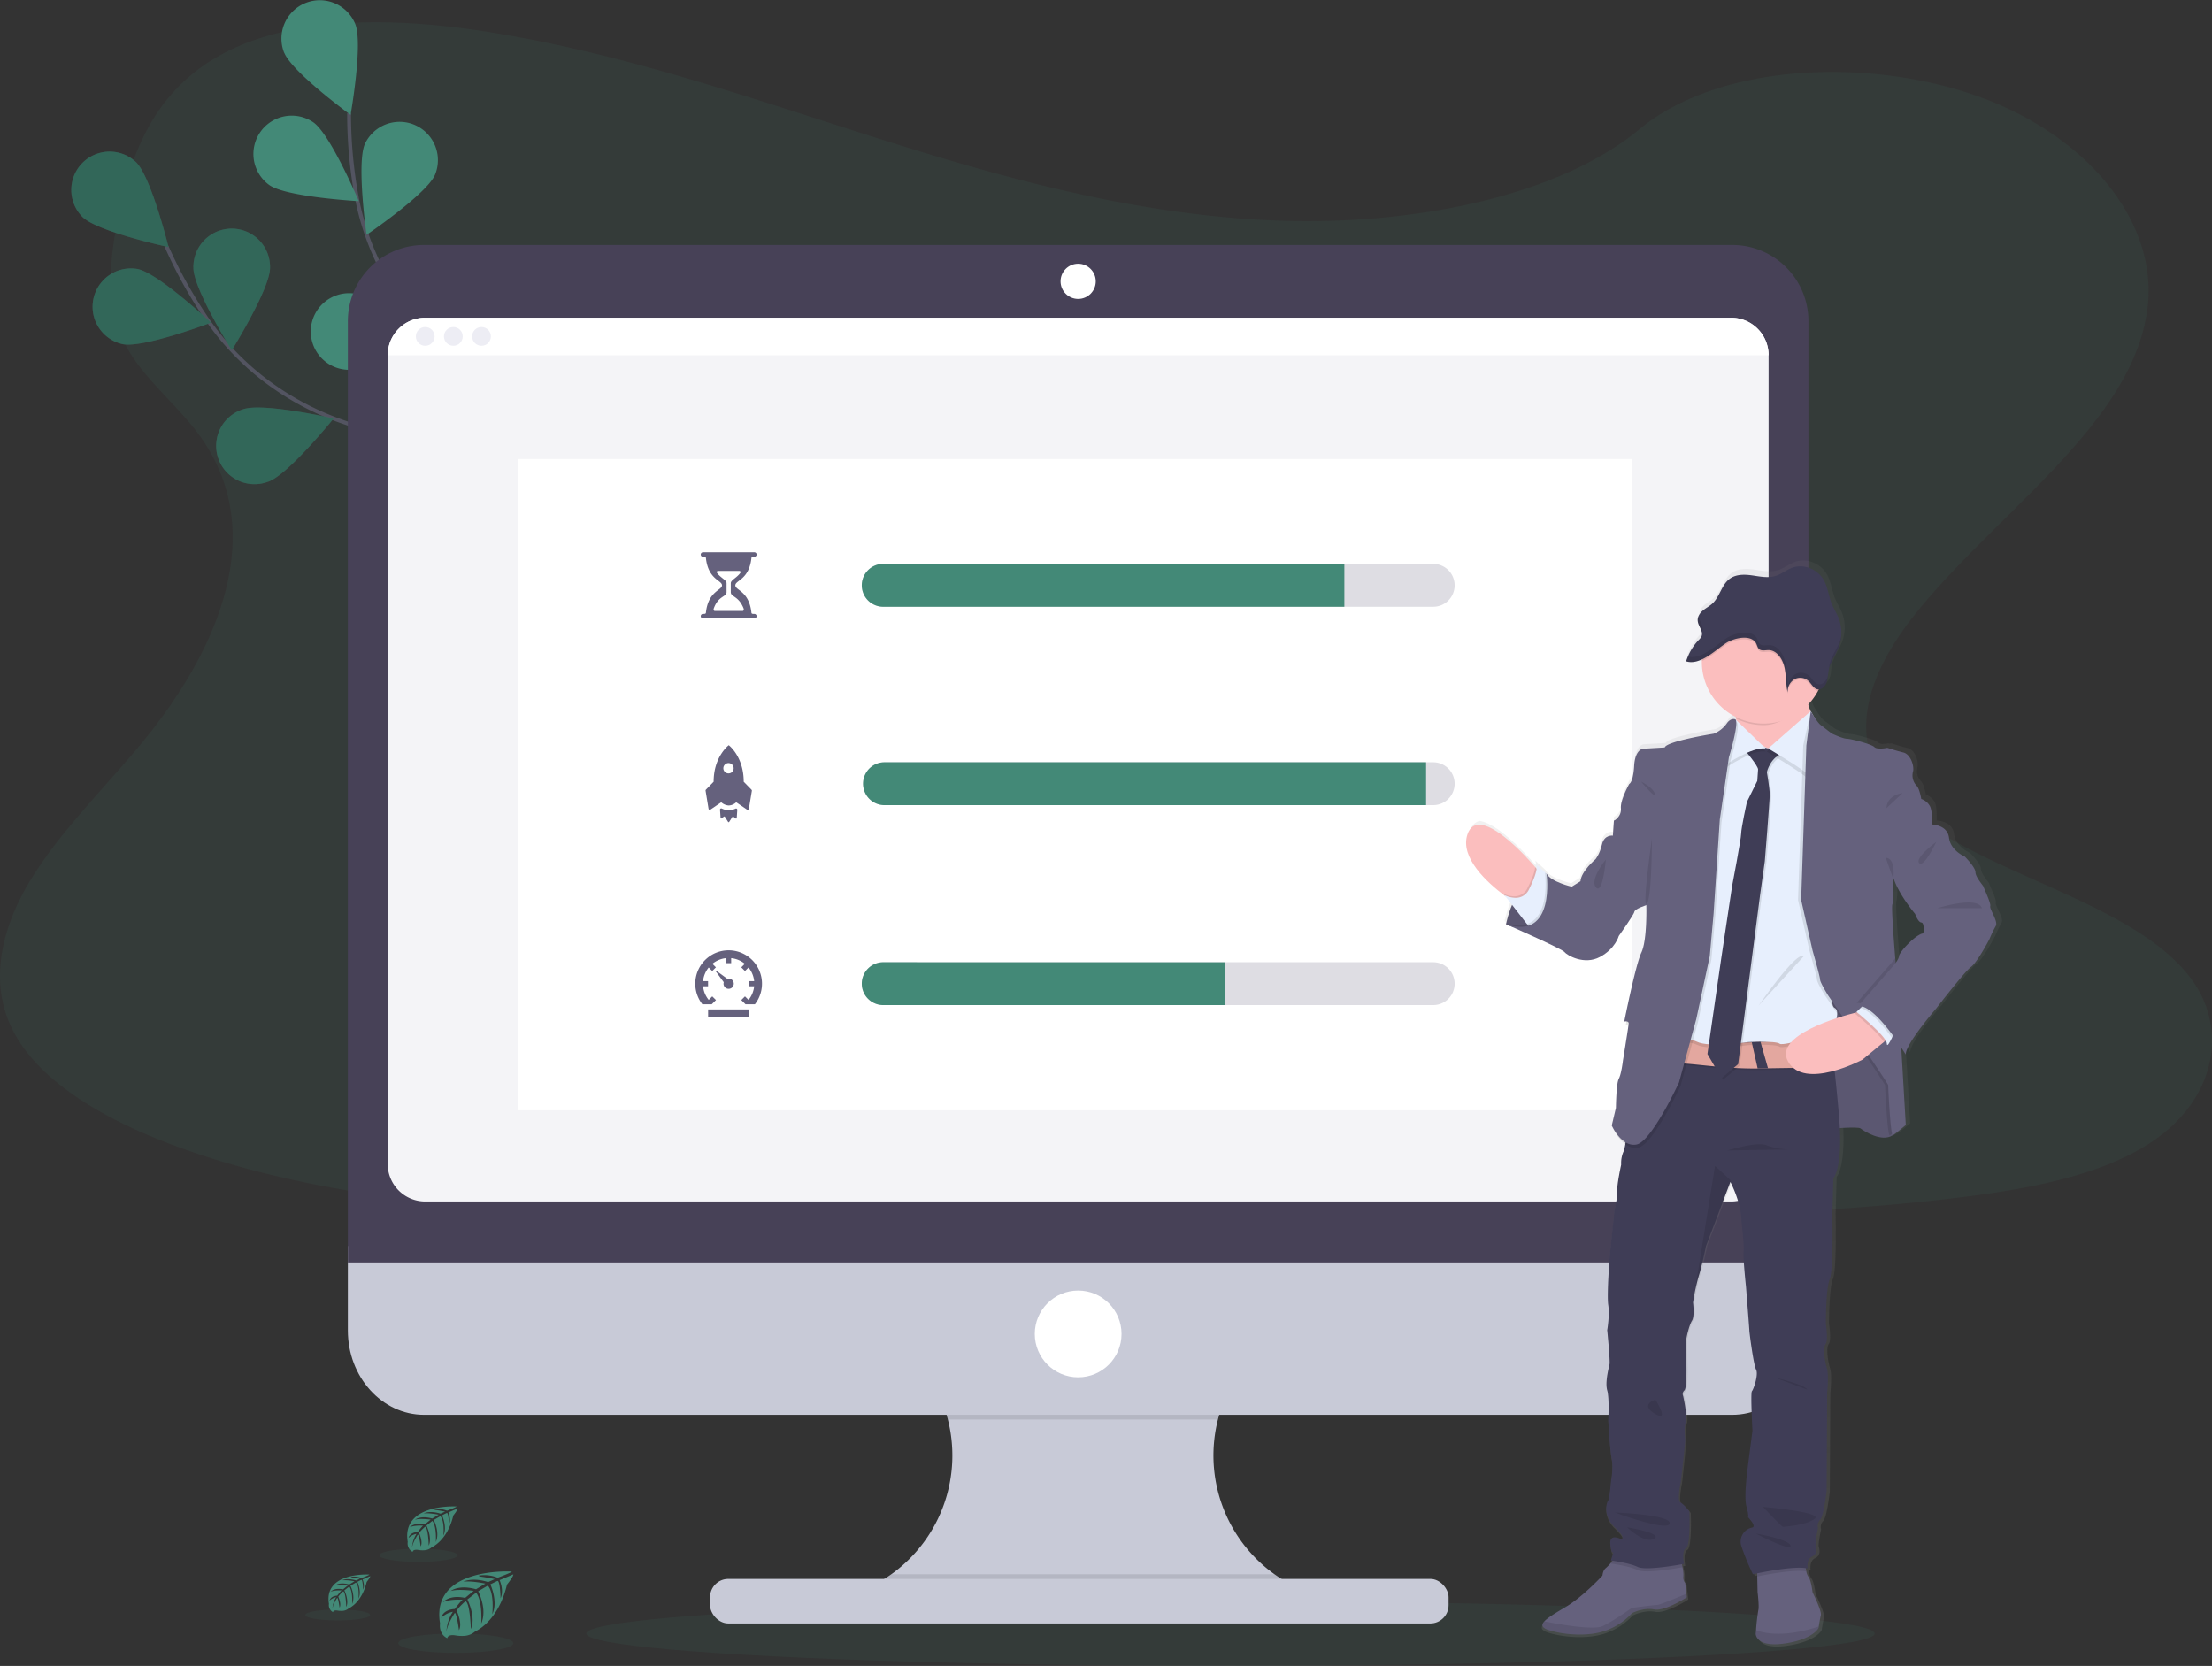 <svg data-name="Layer 1" viewBox="0 0 1150.44 866.47"><rect x="0" y="0" width="1150.44" height="866.47" fill="#333333" stroke="none"/><defs><linearGradient id="a" x1="296.46" x2="296.46" y1="871.67" y2="306.73" gradientTransform="translate(636.4)" gradientUnits="userSpaceOnUse"><stop offset="0" stop-color="gray" stop-opacity=".25"/><stop offset=".54" stop-color="gray" stop-opacity=".12"/><stop offset="1" stop-color="gray" stop-opacity=".1"/></linearGradient></defs><path fill="#438977" d="M1119.63 593.56q-1.62 1.1-3.3 2.13a115.77 115.77 0 01-12.91 6.91c-23.47 10.85-52.37 16.15-80.52 19.75-63.16 8.08-127.64 9.65-191.84 11.19-173.48 4.17-347.41 8.35-520.43-1.28-68.36-3.8-138.25-10.16-200.21-29.66q-13.32-4.19-26.12-9.22c-17.26-6.81-33.85-15.11-47.63-25-13-9.28-23.47-19.94-29.75-32.06-13.09-25.24-6.16-53.59 8.79-78.34a241.83 241.83 0 0121-28.76c11.5-13.89 24.23-27.46 35.84-41.34 41.32-49.55 68.28-112.12 30.14-162.87-11-14.58-26.8-27.38-35.73-42.61-11.41-19.46-10.52-41.08-6.9-62.08.47-2.65 1-5.3 1.49-7.92 6.24-31.14 17.89-64.64 53.75-84.13 37.29-20.2 90.25-19.18 136.55-12 72 11.24 138.42 34.71 205.5 55.92s137.32 40.57 211.09 42.69c65.13 1.83 141.09-11.93 184.31-47.73 42-34.75 120.9-37.4 177.8-16.4 39 14.4 68.16 40.37 80.44 69.57a82 82 0 015.36 18.12 73.59 73.59 0 011 17.08c-.18 2.83-.51 5.62-1 8.38-9.51 57.62-77.91 103.06-119.5 154.54-20.32 25.14-34.66 55.33-20.69 82.45 21.31 41.31 95.41 56 140.19 86.74 8.6 5.89 16.12 12.39 22 19.8 21.62 27.33 13.61 64.33-18.72 86.13z" opacity=".1"/><g data-name="flowers"><path fill="none" stroke="#535461" stroke-miterlimit="10" stroke-width="2" d="M294.91 324.85s-46-81.52-115.32-105c-29.09-9.86-54.48-28.4-71.84-53.74a237.72 237.72 0 01-21.2-38.13"/><path fill="#438977" d="M42.96 112.91c7.9 7.66 44.68 15.59 44.68 15.59s-9-36.53-16.92-44.19a19.93 19.93 0 00-27.76 28.6zM63.77 179c10.79 2.14 46-11.19 46-11.19s-27.42-25.76-38.22-27.9A19.93 19.93 0 0063.8 179zm75.75 71.52c10.4-3.6 34-32.87 34-32.87s-36.68-8.39-47.07-4.79a19.93 19.93 0 1013 37.66zm69.51 41.24c10.86-1.79 39.1-26.64 39.1-26.64s-34.69-14.51-45.59-12.72a19.946 19.946 0 106.49 39.36zm-68.59-152.49c0 11-19.9 42.92-19.9 42.92s-19.94-31.9-19.95-42.9a19.93 19.93 0 1139.85 0zm80.65 49.22c-3.29 10.5-31.84 35-31.84 35s-9.48-36.41-6.2-46.91a19.93 19.93 0 0138 11.91zm71.84 58.6c-1.49 10.9-25.49 39.88-25.49 39.88s-15.5-34.28-14-45.19a19.93 19.93 0 1139.5 5.31z"/><path d="M42.96 112.91c7.9 7.66 44.68 15.59 44.68 15.59s-9-36.53-16.92-44.19a19.93 19.93 0 00-27.76 28.6zM63.77 179c10.79 2.14 46-11.19 46-11.19s-27.42-25.76-38.22-27.9A19.93 19.93 0 0063.8 179zm75.75 71.52c10.4-3.6 34-32.87 34-32.87s-36.68-8.39-47.07-4.79a19.93 19.93 0 1013 37.66zm69.51 41.24c10.86-1.79 39.1-26.64 39.1-26.64s-34.69-14.51-45.59-12.72a19.946 19.946 0 106.49 39.36zm-68.59-152.49c0 11-19.9 42.92-19.9 42.92s-19.94-31.9-19.95-42.9a19.93 19.93 0 1139.85 0zm80.65 49.22c-3.29 10.5-31.84 35-31.84 35s-9.48-36.41-6.2-46.91a19.93 19.93 0 0138 11.91zm71.84 58.6c-1.49 10.9-25.49 39.88-25.49 39.88s-15.5-34.28-14-45.19a19.93 19.93 0 1139.5 5.31z" opacity=".25"/><path fill="none" stroke="#535461" stroke-miterlimit="10" stroke-width="2" d="M292.26 323.23s-9-93.17-62.88-142.73c-22.59-20.8-38.29-48.05-43.9-78.24a238.23 238.23 0 01-3.92-43.45"/><path fill="#438977" d="M147.81 27.38c4.12 10.2 34.53 32.38 34.53 32.38s6.55-37 2.44-47.25a19.944 19.944 0 00-37 14.9zm-7.76 68.85c9 6.33 46.57 8.4 46.57 8.4s-14.64-34.66-23.64-41a19.93 19.93 0 00-22.93 32.6zm40.28 96.08c11 .92 44.44-16.26 44.44-16.26s-30.13-22.53-41.1-23.45a19.93 19.93 0 10-3.34 39.71zm46.84 65.83c10.66 2.77 46.55-8.51 46.55-8.51s-25.89-27.3-36.54-30.06a19.923 19.923 0 00-10 38.57zm-.95-167.18c-4.45 10.07-35.59 31.18-35.59 31.18s-5.3-37.25-.85-47.31a19.93 19.93 0 0136.44 16.13zm53.81 77.69c-7.26 8.27-43.29 19.1-43.29 19.1s6.08-37.13 13.35-45.4a19.93 19.93 0 1129.94 26.3zm41.94 82.69c-5.76 9.38-39.44 26.14-39.44 26.14s-.28-37.62 5.48-47a19.945 19.945 0 0134 20.86z"/></g><ellipse cx="639.99" cy="849.64" fill="#438977" opacity=".1" rx="335.02" ry="16.83"/><path fill="#438977" d="M266.17 817.38s-42.28-2.55-37.3 27.07c0 0-1 5.24 3.76 7.62 0 0 .07-2.2 4.33-1.45a20 20 0 004.6.22 9.56 9.56 0 005.61-2.32s11.89-4.91 16.51-24.34c0 0 3.42-4.23 3.28-5.32l-7.13 3s2.44 5.14.52 9.42c0 0-.23-9.24-1.6-9-.28.05-3.71 1.78-3.71 1.78s4.19 9 1 15.49c0 0 1.2-11.05-2.34-14.84l-5 2.93s4.9 9.27 1.58 16.82c0 0 .85-11.59-2.64-16.1l-4.55 3.55s4.61 9.12 1.8 15.39c0 0-.37-13.49-2.79-14.51 0 0-4 3.51-4.58 5 0 0 3.15 6.62 1.19 10.12 0 0-1.2-9-2.18-9 0 0-4 5.95-4.38 10 0 0 .17-6.07 3.42-10.6a11.9 11.9 0 00-6.08 3.14s.62-4.21 7.06-4.58c0 0 3.28-4.51 4.15-4.79 0 0-6.4-.54-10.28 1.19 0 0 3.42-4 11.46-2.17l4.49-3.67s-8.43-1.15-12 .12c0 0 4.11-3.51 13.21-.95l4.86-2.94s-7.18-1.54-11.46-1c0 0 4.51-2.43 12.9.21l3.49-1.57s-5.26-1-6.8-1.2-1.63-.59-1.63-.59a18.26 18.26 0 019.89 1.1s7.46-2.77 7.34-3.23z"/><ellipse cx="237.04" cy="854.65" fill="#438977" opacity=".1" rx="29.92" ry="5.06"/><path fill="#438977" d="M192.09 818.96s-23.83-1.44-21 15.26a4.07 4.07 0 002.12 4.29s0-1.23 2.44-.81a11.13 11.13 0 002.59.12 5.34 5.34 0 003.17-1.31s6.7-2.76 9.3-13.72c0 0 1.93-2.38 1.85-3l-4 1.72s1.37 2.9.29 5.31c0 0-.13-5.2-.9-5.08-.16 0-2.09 1-2.09 1s2.37 5.06.58 8.73c0 0 .68-6.23-1.32-8.36l-2.87 1.65s2.76 5.22.89 9.48c0 0 .48-6.53-1.48-9.07l-2.57 2s2.6 5.14 1 8.67c0 0-.2-7.6-1.57-8.18a15.45 15.45 0 00-2.58 2.8s1.77 3.73.67 5.7c0 0-.67-5.06-1.23-5.09 0 0-2.24 3.36-2.47 5.66a12.24 12.24 0 011.93-6 6.77 6.77 0 00-3.43 1.77s.35-2.37 4-2.58c0 0 1.85-2.54 2.34-2.7 0 0-3.61-.3-5.79.67 0 0 1.92-2.24 6.45-1.22l2.54-2.07s-4.75-.65-6.77.07c0 0 2.32-2 7.45-.54l2.76-1.65a25.22 25.22 0 00-6.47-.56s2.55-1.37 7.28.12l2-.89s-3-.58-3.84-.67-.91-.33-.91-.33a10.17 10.17 0 015.57.62s4.15-1.55 4.07-1.81z"/><ellipse cx="175.67" cy="839.97" fill="#438977" opacity=".1" rx="16.87" ry="2.85"/><path fill="#438977" d="M237.44 783.54s-28.78-1.73-25.39 18.44a4.92 4.92 0 002.56 5.18s.05-1.5 3-1a13.14 13.14 0 003.13.15 6.46 6.46 0 003.8-1.55s8.09-3.34 11.24-16.56c0 0 2.32-2.88 2.23-3.63l-4.85 2.08s1.65 3.5.35 6.41c0 0-.16-6.28-1.09-6.14-.19 0-2.52 1.22-2.52 1.22s2.85 6.1.7 10.54c0 0 .81-7.52-1.6-10.1l-3.41 2s3.33 6.31 1.07 11.45c0 0 .58-7.89-1.79-11l-3.1 2.42s3.13 6.21 1.22 10.47c0 0-.25-9.18-1.89-9.87 0 0-2.71 2.39-3.13 3.37 0 0 2.15 4.51.82 6.89 0 0-.82-6.12-1.49-6.15 0 0-2.7 4.06-3 6.83a14.77 14.77 0 012.33-7.22 8.15 8.15 0 00-4.14 2.15s.42-2.87 4.81-3.12c0 0 2.23-3.08 2.82-3.26 0 0-4.35-.37-7 .8 0 0 2.33-2.7 7.8-1.47l3.06-2.5s-5.74-.78-8.17.08c0 0 2.8-2.39 9-.64l3.33-2s-4.89-1-7.8-.67c0 0 3.07-1.66 8.78.14l2.38-1.07s-3.58-.7-4.63-.81-1.11-.41-1.11-.41a12.43 12.43 0 016.73.75s5.07-1.88 4.95-2.2z"/><ellipse cx="217.64" cy="808.92" fill="#438977" opacity=".1" rx="20.37" ry="3.44"/><path fill="#c8cad7" d="M676.98 826.81v7.82H445.72v-6.35a76 76 0 005.23-140.37h224.49a76.09 76.09 0 00-42 50.39 76 76 0 0029.36 80.46 76.07 76.07 0 0014.18 8.05z"/><path d="M675.44 687.91a76.09 76.09 0 00-42 50.39H492.97a76.09 76.09 0 00-42-50.39z" opacity=".1"/><path fill="#c8cad7" d="M180.92 648.07v43.9c0 24.24 17.74 43.89 39.63 43.89h680.38c21.89 0 39.63-19.65 39.63-43.89v-43.9z"/><path d="M676.98 826.81v7.82H445.72v-6.35a76.11 76.11 0 0017.84-9.5H662.8a76.07 76.07 0 0014.18 8.03z" opacity=".1"/><rect width="384.09" height="23.17" x="369.3" y="821.22" fill="#c8cad7" rx="9.5" ry="9.5"/><path fill="#474157" d="M940.56 167.04a39.63 39.63 0 00-39.63-39.63H220.55a39.63 39.63 0 00-39.63 39.63v489.57h759.64z"/><path fill="#f4f4f7" d="M919.83 184.76v420.63a19.5 19.5 0 01-19.51 19.51H221.15a19.5 19.5 0 01-19.51-19.51V184.76a19.51 19.51 0 0119.51-19.51h679.17a19.51 19.51 0 0119.51 19.51z"/><circle cx="560.74" cy="146.32" r="9.15" fill="#fff"/><circle cx="560.74" cy="693.8" r="22.56" fill="#fff"/><path fill="#fff" d="M919.83 184.76H201.65a19.5 19.5 0 0119.5-19.51h679.17a19.5 19.5 0 0119.51 19.51z"/><circle cx="221.15" cy="174.97" r="4.88" fill="#ededf4"/><circle cx="235.78" cy="174.97" r="4.88" fill="#ededf4"/><circle cx="250.42" cy="174.97" r="4.88" fill="#ededf4"/><path fill="#fff" d="M269.26 238.76h579.62v338.72H269.26z"/><path fill="#65617d" d="M368.29 524.99h21.37v4h-21.37zm10.69-10.69a2.67 2.67 0 10-.74-5.24l-5.57-4.07-.33.3 4.08 5.56a2.83 2.83 0 00-.11.78 2.66 2.66 0 002.67 2.67z"/><path fill="#65617d" d="M378.98 494.26a17.37 17.37 0 00-13.69 28.06h4.91l.34-.34 1.84-1.84-1.94-1.91-1.84 1.83a13.26 13.26 0 01-2.94-7.09h2.6v-2.68h-2.6a13.26 13.26 0 012.94-7.09l1.84 1.83 1.91-1.91-1.83-1.84a13.27 13.27 0 017.09-2.94v2.6h2.67v-2.6a13.34 13.34 0 017.1 2.94l-1.84 1.84 1.92 1.91 1.84-1.83a13.34 13.34 0 012.94 7.09h-2.61v2.68h2.61a13.34 13.34 0 01-2.94 7.09l-1.84-1.83-1.92 1.91 1.85 1.84.33.34h4.91a17.37 17.37 0 00-13.68-28.06zm-.01-72.84a9 9 0 01-3.58-.91.64.64 0 00-.91.63l.29 4.26a.33.33 0 00.53.23l1.21-.92a.33.33 0 01.47.09l1.71 2.68a.33.33 0 00.55 0l1.72-2.68a.33.33 0 01.48-.04l1.21.92a.33.33 0 00.53-.23l.29-4.26a.65.65 0 00-.91-.63 9.07 9.07 0 01-3.58.91z"/><path fill="#65617d" d="M390.8 410.69l-4-4.1c0-13.19-7.78-19-7.78-19s-7.86 5.85-7.86 19l-4 4.1a.7.7 0 00-.19.59l1.54 9.33a.64.64 0 001 .46l5.61-3.8a6.34 6.34 0 003.93 1.67 6 6 0 003.85-1.67l5.6 3.8a.64.64 0 001-.46l1.55-9.34a.73.73 0 00-.25-.58zm-11.79-8.44a2.68 2.68 0 112.56-2.67 2.62 2.62 0 01-2.56 2.67zm13.29-82.96h-.42c-.55 0-1-.07-1.06-.62-1.22-11.34-8.37-11.56-8.37-14.23s7.16-2.89 8.37-14.23c.06-.55.51-.62 1.06-.62h.42a1.2 1.2 0 001.21-1.11 1.18 1.18 0 00-1.17-1.23h-26.69a1.2 1.2 0 00-1.2 1.11 1.17 1.17 0 001.17 1.23h.46c.54 0 1 .07 1.06.62 1.22 11.34 8.37 11.56 8.37 14.23s-7.16 2.89-8.37 14.23c-.06.55-.52.62-1.06.62h-.43a1.2 1.2 0 00-1.2 1.11 1.17 1.17 0 001.17 1.23h26.72a1.17 1.17 0 001.17-1.23 1.21 1.21 0 00-1.21-1.11zm-21.06-2.85c2.4-6.67 6.64-5.86 6.64-8.49v-4.64c0-1.62-3.07-2.75-5-5.38a.65.65 0 01.54-1h11.1a.65.65 0 01.56 1c-1.89 2.64-5 3.77-5 5.39v4.64c0 2.61 4.08 1.9 6.66 8.49.24.59.06 1.33-.57 1.33h-14.35c-.65-.02-.8-.74-.58-1.34z"/><path fill="#5a5773" d="M756.54 304.43a11.13 11.13 0 01-11.1 11.15H459.69a11.15 11.15 0 110-22.29h285.75a11.14 11.14 0 0111.1 11.14zm0 103.17a11.13 11.13 0 01-11.1 11.16H459.69a11.15 11.15 0 010-22.29h285.75a11.15 11.15 0 0111.1 11.13zm0 104.03a11.13 11.13 0 01-11.1 11.13H459.69a11.15 11.15 0 110-22.29h285.75a11.14 11.14 0 0111.1 11.16z" opacity=".2"/><path fill="#438977" d="M699.19 293.29v22.29h-239.5a11.15 11.15 0 110-22.29zm42.5 103.16v22.31h-282a11.15 11.15 0 010-22.29zm-104.5 104.04v22.27h-177.5a11.15 11.15 0 110-22.29z"/><path fill="url(#a)" d="M1068.58 484.82c.55-1.49-3.55-9.78-3.55-10.19s-4.25-5-4.25-7.61-5.61-8.16-5.61-8.16-7.53-3.13-8.35-9.92-9-6.93-9-6.93v-1.56c0-2.12-.06-5.88-1-7.95a8 8 0 00-4.66-3.94s-.82-5.31-2.46-6.94a7.8 7.8 0 01-1.91-7.34c.82-2.57-1.09-9.1-5.07-10s-8.48-2.45-8.48-2.45-.45.09-1.1.18l-.55-.18a23.61 23.61 0 01-2.87.36 3.54 3.54 0 01-2.32-.77c-1.4-1.55-12.4-4.42-14.5-4.42s-7.95-2.73-7.95-2.73l-5.88-4.48c-1.65-1.26-4.7-6.36-5.14-7.1l-.06-.1a25.59 25.59 0 01-1.24-3.58 32.58 32.58 0 005.09-7c.14-.26.26-.53.4-.8a2.89 2.89 0 00.88-.14l.37-.14a6 6 0 002.9-3.47c.11-.3.19-.6.27-.9l.06-.3c0-.21.09-.42.13-.62l.06-.35c0-.21.07-.41.09-.62s0-.23 0-.34.06-.52.1-.77a27.39 27.39 0 01.43-2.86c.82-3.69 3-6.81 4.61-10.22.22-.49.44-1 .63-1.49s.38-1.09.54-1.65c0-.17.09-.34.13-.51.11-.41.2-.81.28-1.23 0-.18.07-.36.1-.54.09-.56.17-1.13.22-1.7a21 21 0 00-1.41-9.55c-1-2.55-2.55-4.85-3.59-7.4-1.57-3.87-2-8.25-3.91-11.93-3.22-6.18-10.81-9.28-17-6.95-3 1.11-5.55 3.26-8.57 4.22-4 1.29-8.38.32-12.56-.26s-8.82-.63-12.18 2.1c-3.88 3.15-4.94 9.06-8.58 12.52-1.53 1.45-3.42 2.38-5 3.72a8.14 8.14 0 00-2.53 3.46 2.46 2.46 0 00-.09.29 2 2 0 00-.09.35c0 .14-.05.27-.07.41s0 .19 0 .28a5.93 5.93 0 000 .73 5.07 5.07 0 00.11.68v.19c0 .06.1.38.17.57v.11c.07.21.16.41.24.62s.09.2.14.31a2.72 2.72 0 00.11.25 16.84 16.84 0 011.27 3.16 3.49 3.49 0 01-.13 2.09 6.37 6.37 0 01-1.51 2 28.24 28.24 0 00-6.18 9.89c-.16.42-.31.84-.44 1.27l.18.05a7.36 7.36 0 001.2.26c.23 0 .46.06.69.07a10.51 10.51 0 002.79-.21l.7-.16a17.85 17.85 0 002.77-1v1.3a32.33 32.33 0 0018 28.91l.12.88.09.74-.37-.35s-2.47-1.23-4.79 2.31a15.49 15.49 0 01-6.71 5.16s-24.91 3.94-25.87 7.21l-11.63.68s-4.11.54-4.52 9.1-2.6 9.38-2.6 9.38-4.79 8.43-4.38 12.78-3.79 6.5-3.79 6.5l-.55 7.75s-4.52-.68-5.75 4.62-3.42 7.75-3.42 7.75-7.53 6.25-7.94 11.55l-4.65 2.86s-10.82-2.45-13.28-6.8l-.76-.71a.53.53 0 01-.06-.1c-1.62-1.52-5.05-4.72-4.53-4a3.32 3.32 0 01.22 2.19l-.8-.9-2.15-2.31s-16.09-18.49-26.33-19.79a6.51 6.51 0 00-4.6 4.46c-1.3 4.42-2.66 11.74.72 15.34l16.18 17.29.42.31 3.52 4.52c-.59 1.42-1.09 2.8-1.51 4.05v.12c-.09.27-.17.54-.25.79l-.09.27c-.08.26-.15.51-.23.75s-.08.3-.13.45 0 .17-.07.26c-.39 1.36-.63 2.41-.76 3l-.91-.28.89.38a.89.89 0 000 .14 2.11 2.11 0 00-.06.29c.27.12.55.25.84.36 4.79 2.09 28.72 12.59 30 14.18 1.37 1.77 10.41 6.93 18.62 2.58s10-11 10-11 7.94-11 8.21-12.64 6.43-3.53 6.43-3.53.55 18.21-2.6 24.87-9 36.16-9 36.16a4.16 4.16 0 011.17-.07l-.35 1.7a4.07 4.07 0 011.45 0c-.44 3.35-3 18.92-3 18.92s-.83 7.07-2.19 9.52-1.51 15.22-1.51 15.22l-2.19 9.24s.29.64.83 1.6 2.35 5.21 6.31 8.14a16.69 16.69 0 01-1.11 4.22 14.78 14.78 0 00-1.09 6.53s-2.33 10.46-2.05 13.46-1.51 10.33-1.51 10.33l-2.46 23.65s-1.64 20.52-.82 26.1-.55 13.18-.55 13.18 1.64 16.18 1.23 17.94-2.46 9.38-1.23 13.59.55 15.77.55 15.77.82 15.23 1.77 20.12-.27 11.15-.27 11.15-1 10.46-1.37 10.46-4 7.2 3.28 14.27 2.75 6 2.75 6-5.75-2.85-5.07 3c.65 5.57 1.55 4.11 1.63 4l-1.36 4.47 1 .13c-.26.31-.52.63-.8 1a21.67 21.67 0 01-2.75 2.87c-1.65 1.22-1.79 3.93-1.79 3.93s-10.12 11-19.57 16.58c-5 2.94-9.25 5.42-11.12 7.48-1.69 1.84-1.41 3.33 2.09 4.49 7.39 2.45 20.39 3.67 29.7.55a34.77 34.77 0 0014.51-9.38s5.88-3 11.63-1.91 17.25-6.39 17.25-6.39l-.21-1.92-.61-5.56a4.4 4.4 0 01-1-3.39 17.4 17.4 0 00-.48-4.89c-.1-.54-.2-1.07-.3-1.58l1.05-.19s-1.37-6.93 1.1-8.3 1.77-19.16 1.77-19.16-3.14-4.08-4.79-4.76-.14-9.11.14-10.19 2.35-22.25 2.35-22.25-.82-6.65.27-9.51-1.37-13.86-1.37-13.86-.82-1.36.69-3 .95-16.17.95-16.17-.13-7.34-.13-9.25 1.64-8.83 3.14-11.14.55-9.51.55-9.51l.08-.55c0-.2.08-.46.13-.76l.12-.73a104.42 104.42 0 012.67-11.8c1.78-5.71 3.83-15.76 3.83-15.76l12.74-33.26.14-.39s5.88 10.87 5.88 20.94c0 0 1.51 12.09 1.1 15.35s1.24 18.62 1.24 18.62 1.77 22 1.77 23 2.19 17.94 3.56 20.52-1.37 10.47-2.19 11.28.27 20.8.27 20.8-2.05 15.76-2.46 19-2.05 15.77-.68 20.66.82 5.57.82 5.57 4.93 5 2 5.44a7.54 7.54 0 00-5.48 9.92 129.35 129.35 0 006 14.55l2.27-.48v1.62l.16 8.1s1 7.75.42 9.52a100.9 100.9 0 00-1.12 10.57c-.1 1.16-.16 1.94-.16 1.94s0 7.2 15.2 5S978 863.1 978 863.1s0-.28.12-.75c.22-1.37.71-4.29 1.12-5.91.55-2.18-4.38-12-4.38-12s-.82-6.66-2.19-8.16a6.93 6.93 0 01-1.1-2.85c-.13-.55-.24-1.12-.33-1.68q.54.08 1 .18s-.83-4.75 2.33-6.25 2.32-4.62 1.91-6 1.23-9 1.23-9a4.44 4.44 0 011.1-4.35c1.92-1.9 3.42-15.22 3.42-15.22l.27-51.38s1-9.11-.13-12.78-2.19-10.73-.69-12.64.14-10.74.14-10.74 0-18.62 2.05-23.24 1.37-33.84 1.37-33.84l.55-19.17s4.47-4.23 3.41-26.29c4.77-.3 10.15-.47 11 .19 1.51 1.22 11.22 7.48 17 3.53 1.23-.54 6.84-5.3 6.84-5.3l-2.41-40.75c1.5 2.27 2.42 3.78 2.42 3.78 0-5.71 16.15-24.19 16.15-24.19s15.05-19.44 18.34-21.75 9.71-14.55 9.71-14.55a59.23 59.23 0 013.29-6.79c1.46-2.36-3.54-8.88-2.96-10.38zm-35.31 14.27c-4.1.41-12.73 9.79-12.86 11.83a8.57 8.57 0 01-1.82 3.65c-.07-.82-.14-1.65-.2-2.5-1-12-2-26.65-1.54-28.07.82-2.44.54-13.45.54-13.45l.15-.21c2.76 8.53 11.33 18.59 11.33 18.59s1.51 4.35 3.29 4.48 1.11 5.68 1.11 5.68z" transform="translate(-30.56 -15.24)"/><path fill="#65617d" d="M783.26 480.76s5-26.17 21-26.3l11.73 24.14-7.82 5.4s-16.95.53-24.91-3.24z"/><path d="M816.04 478.59l-7.83 5.4s-12 .38-20.5-1.73a23.18 23.18 0 01-4.45-1.51s0-.15.09-.42a.54.54 0 010-.1 59.19 59.19 0 013-9.61c.49-1.18 1-2.39 1.66-3.6 2.35-4.52 5.65-9 10.17-11.15a13.88 13.88 0 015.35-1.4h.72l.25.53 4 8.16z" opacity=".1"/><path fill="#65617d" d="M949.32 587.32s16.86-1.62 18.34-.41 11.06 7.42 16.73 3.51 1.89-17.54 1.89-18.08-.54-19.83-.54-19.83l-10.12-13.62-12.68-23.88-25.9-2.56.67 37.9-.13 19.41z"/><path d="M949.32 587.32s16.86-1.62 18.34-.41 11.06 7.42 16.73 3.51 1.89-17.54 1.89-18.08-.54-19.83-.54-19.83l-10.12-13.62-12.68-23.88-25.9-2.56.67 37.9-.13 19.41z" opacity=".1"/><path fill="#fbbebe" d="M800.93 453.76s-1.34 16.46-11.6 16.73c0 0-2.9-1.75-6.81-4.67-9-6.75-23.3-19.7-19.35-31.76 5.66-17.26 33.18 14.57 33.18 14.57l2.12 2.37z"/><path d="M800.93 453.76s-1.34 16.46-11.6 16.73c0 0-2.9-1.75-6.81-4.67l-.88-1.13a13.29 13.29 0 005.62 1.51 7.57 7.57 0 007.33-4.62 57.39 57.39 0 002.85-6.52 19 19 0 001-4.05z" opacity=".1"/><path fill="#e7effd" d="M796.44 483.58l-2.31-3-7.76-10-4-5.11a13.29 13.29 0 005.62 1.51 7.58 7.58 0 007.33-4.62 57.39 57.39 0 002.84-6.53c1.28-3.64 1.26-5.51.8-6.14s2.87 2.44 4.46 3.95l.06.06.75.71.27.55 3.91 7.81v.33c.42 2.51 1.74 18.25-11.97 20.48z"/><path fill="#65617d" d="M877.29 830.76s-11.34 7.42-17 6.33-11.47 1.9-11.47 1.9a34.15 34.15 0 01-14.3 9.31c-9.17 3.1-22 1.88-29.27-.55-3.45-1.15-3.72-2.63-2.06-4.46 1.84-2 6.07-4.5 11-7.41 9.25-5.49 19.25-16.41 19.25-16.41s.14-2.7 1.76-3.91a22.55 22.55 0 002.72-2.84c1.45-1.72 2.81-3.51 2.81-3.51l33.32 1.09s.56 2.4 1 4.85a17.49 17.49 0 01.47 4.86 4.37 4.37 0 00.95 3.37l.59 5.51zm69.73 9.35c-.4 1.61-.88 4.5-1.1 5.86-.07.46-.11.75-.11.75s-2.7 5.93-17.67 8.09-15-5-15-5 .06-.77.16-1.93a103.33 103.33 0 011.2-10.48c.53-1.76-.41-9.45-.41-9.45l-.16-8-.11-5.59 24.84-2.6a46.25 46.25 0 00.8 5.53 7.37 7.37 0 001.08 2.83c1.36 1.49 2.17 8.09 2.17 8.09s4.85 9.73 4.31 11.9z"/><path d="M874.05 810.3s.56 2.4 1 4.85c-3.6.67-19.34 3.39-23.27 1.48-4.45-2.16-14-3.37-14-3.37l.16-.54c1.45-1.72 2.81-3.51 2.81-3.51zm65.39 7.01c-6.29-1.07-20.08 1.51-25.51 2.62l-.11-5.59 24.84-2.58a46.25 46.25 0 00.78 5.55z" opacity=".1"/><path fill="#3f3d56" d="M953.49 612.81l-.53 19s.67 29-1.35 33.59-2 23.07-2 23.07 1.35 8.76-.14 10.65-.41 8.9.68 12.54.13 12.69.13 12.69l-.27 51s-1.48 13.21-3.37 15.11a4.41 4.41 0 00-1.1 4.3s-1.62 7.55-1.22 8.9 1.22 4.46-1.88 5.94-2.3 6.2-2.3 6.2c-7.41-1.75-28.46 3-28.46 3a128.25 128.25 0 01-5.94-14.43 7.48 7.48 0 015.4-9.85c2.83-.4-2-5.39-2-5.39s.54-.68-.81-5.53.27-17.27.67-20.51 2.44-18.89 2.44-18.89-1.08-19.83-.27-20.64 3.51-8.64 2.16-11.2-3.51-19.42-3.51-20.37-1.75-22.8-1.75-22.8-1.63-15.24-1.24-18.43-1.09-15.25-1.09-15.25c0-10-5.79-20.77-5.79-20.77l-.15.39-12.54 32.93s-2 10-3.77 15.64a102.69 102.69 0 00-2.64 11.72l-.12.72c0 .3-.09.56-.12.76l-.08.54s.94 7.15-.54 9.45-3.1 9.17-3.1 11.06.13 9.17.13 9.17.54 14.43-.94 16a2.52 2.52 0 00-.68 3s2.43 10.93 1.35 13.76-.26 9.44-.26 9.44-2.16 20.91-2.43 22-1.76 9.44-.14 10.12 4.72 4.72 4.72 4.72.68 17.67-1.75 19-1.08 8.23-1.08 8.23-19.56 3.78-24 1.62-14-3.38-14-3.38l1.34-4.44c-.08.16-1 1.6-1.61-3.92-.67-5.8 5-3 5-3s4.45 1.08-2.7-5.93-3.64-14.17-3.24-14.17 1.35-10.38 1.35-10.38 1.22-6.21.27-11.07-1.78-19.96-1.78-19.96.67-11.46-.54-15.65.81-11.73 1.21-13.49-1.21-17.81-1.21-17.81 1.35-7.55.54-13.07.81-25.9.81-25.9l2.43-23.48s1.75-7.28 1.48-10.25 2-13.35 2-13.35a14.81 14.81 0 011.08-6.48c1.35-2.69 1.9-11.6 1.9-11.6L859.08 558l6.36-26.12 85.66-.81s.31 2.26.83 6.39 1.25 10.23 2.06 17.77c.75 6.84 1.57 14.9 2.37 23.86 2.53 28.59-2.87 33.72-2.87 33.72z"/><path fill="#fbbebe" d="M945.54 376.61l-20 21.32s-25.62-10.26-22.93-13.76c1-1.36.88-5.64.28-10.37-1-7.47-3-16.07-3-16.07s44.78-7.29 41 .26c-1.38 2.76-1.14 6-.28 9a33.62 33.62 0 004.93 9.62z"/><path d="M940.95 357.99c-1.38 2.76-2 3-1.18 6-5.85 6.28-13.3 13.15-22.56 13.15a31.85 31.85 0 01-14.29-3.38c-1-7.47-3-16.07-3-16.07s44.81-7.25 41.03.3z" opacity=".1"/><path fill="#fbbebe" d="M949.32 344.23a32.11 32.11 0 01-64.22 0v-.46a32.11 32.11 0 0164.21.46z"/><path d="M953.96 556.04c-4.25 0-18.41.15-34.23.4h-.2l-5.22.09h-.17c-18.77.3-37.26-3.37-44.68-2.67-15.78 1.48 5.66-14.57 5.66-14.57a131.83 131.83 0 0036 3.63l4.54-.23c14.34-.81 28.75-2.16 36.28-4.42.5 4.17 1.21 10.23 2.02 17.77z" opacity=".1"/><path fill="#e3a79f" d="M953.96 555.23c-4.25 0-18.41.15-34.23.4h-.2l-5.22.09h-.17c-18.77.3-37.26-3.37-44.68-2.67-15.78 1.48 5.66-14.57 5.66-14.57a132.06 132.06 0 0036 3.64l4.54-.24c14.34-.81 28.75-2.16 36.28-4.42.5 4.17 1.21 10.23 2.02 17.77z"/><path d="M908.58 385.52l-24.82 11.6-19.16 148.11s11.33-5.13 17.81-1.89 26.44.27 26.44.27 14.57-.81 16.72.81 27.52-6.75 27.52-6.75 4.59-10.25 1.08-11.87 1.08-17.53 1.08-17.53l-2.16-106.84-4.31-13.76-11.6-7-11.88 9.44-5.66.81z" opacity=".1"/><path fill="#e7effd" d="M908.58 383.9l-24.82 11.6-19.16 148.11s11.33-5.13 17.84-1.85 26.44.27 26.44.27 14.57-.81 16.72.81 27.52-6.74 27.52-6.74 4.59-10.26 1.08-11.87 1.08-17.54 1.08-17.54l-2.16-106.84-4.31-13.76-11.6-7-11.88 9.44-5.66.81z"/><path d="M908.17 390.76s7.15 8.49 7 10.25-.41 5.93-.41 5.93l-5.32 10.95s-3 13.62-3 16.46-4.74 27.41-4.74 27.41l-5.67 37.77-7.15 49.51 7.29 12.54 8.63-7.28 11.47-88.22 2.42-17.4s2.57-31.3 2.57-34.54-1.49-11.73-1.49-11.73 1.76-8.1 9-10-.54-.4-.54-.4l-4.18-3.37-3.61 1.46s-10.11-3.1-12.27.66z" opacity=".1"/><path fill="#3f3d56" d="M907.36 389.97s7.15 8.49 7 10.25-.41 5.93-.41 5.93l-5.39 10.93s-3 13.62-3 16.46-4.72 27.38-4.72 27.38l-5.67 37.77-7.15 49.51 7.34 12.56 8.63-7.28 11.45-88.24 2.43-17.4s2.56-31.3 2.56-34.54-1.49-11.73-1.49-11.73 1.76-8.1 9-10-.54-.41-.54-.41l-4.18-3.37-3.64 1.48s-10.06-3.08-12.22.7z"/><path d="M902.64 375.76s-1.08.81-1.35 6.21-4 17.53-4 17.53 14-9.71 21-8.63z" opacity=".1"/><path fill="#e7effd" d="M902.64 374.18s-1.08.81-1.35 6.21-4 17.54-4 17.54 14-9.72 21-8.64z"/><path d="M940.95 371.49l-22.12 19.42s18.62 11.06 21 13.76 4.86-26.44 4.86-26.44z" opacity=".1"/><path fill="#e7effd" d="M941.76 369.87l-22.12 19.42s18.61 11.06 21 13.76 4.86-26.44 4.86-26.44z"/><path d="M903.44 375.76s-2.43-1.21-4.72 2.3a15.26 15.26 0 01-6.61 5.12s-24.55 3.91-25.49 7.15l-11.47.68s-4.05.54-4.45 9-2.56 9.31-2.56 9.31-4.7 8.44-4.31 12.75-3.64 6.48-3.64 6.48l16.86 43.84s.54 18.07-2.56 24.68-8.91 35.88-8.91 35.88 2.43-.54 2.3 1.08-3 19.29-3 19.29-.81 7-2.16 9.44-1.48 15.11-1.48 15.11l-2.16 9.18s5.12 11.46 13 9.84 22-32.24 22-32.24l9-33 7-32.64 2-22.12 3.24-49 4.72-32.37s5.3-17.42 3.4-19.76z" opacity=".1"/><path fill="#65617d" d="M902.64 374.18s-2.43-1.21-4.72 2.3a15.26 15.26 0 01-6.61 5.12s-24.55 3.92-25.49 7.15l-11.47.68s-4 .54-4.45 9-2.56 9.33-2.56 9.33-4.72 8.37-4.32 12.68-3.64 6.48-3.64 6.48l16.86 43.84s.54 18.07-2.56 24.68-8.91 35.88-8.91 35.88 2.43-.53 2.3 1.08-3 19.29-3 19.29-.81 7-2.16 9.45-1.48 15.1-1.48 15.1l-2.16 9.18s5.12 11.46 12.95 9.84 22-32.24 22-32.24l9-33 7-32.65 2-22.12 3.24-49 4.72-32.37s5.35-17.4 3.46-19.7z"/><path d="M816.04 478.59l-7.83 5.4s-12 .38-20.5-1.73l-4.36-1.93-.87-.38.9.28c4.5 1.34 8 1.31 10.79.38 11.07-3.72 9.85-22 9.42-26.14 0-.41-.07-.68-.09-.79a.53.53 0 00.06.1 5.78 5.78 0 00.51.71c.15.18.32.36.49.53l3.91 7.81v.33z" opacity=".1"/><path fill="#65617d" d="M843.15 425.85l-3.77 1.08-.54 7.69s-4.45-.68-5.67 4.58-3.37 7.69-3.37 7.69-7.42 6.21-7.82 11.47l-4.54 2.83s-10.66-2.43-13.08-6.74c0 0 4.85 34.8-21 26.3 0 0 29 12.68 30.35 14.43s10.25 6.88 18.35 2.57 9.85-10.93 9.85-10.93 7.82-10.93 8.09-12.55 6.34-3.5 6.34-3.5l11.5-28.01z"/><path d="M937.85 387.67l3.91-17.8s1.76 5.8 3.51 7.15l5.8 4.45s5.8 2.7 7.82 2.7 12.95 2.83 14.3 4.31 6.75.41 6.75.41 4.45 1.48 8.36 2.43 5.8 7.41 5 10a7.77 7.77 0 001.89 7.28c1.62 1.62 2.43 6.88 2.43 6.88a7.94 7.94 0 014.58 3.91c1.35 3 1 9.45 1 9.45l-20.1 28.32s.27 10.93-.54 13.36 2.83 43.7 2.83 43.7l4.18 71s-5.53 4.72-6.74 5.26-2.43-25.09-2.43-26-31.22-46.72-31.22-46.72-4.18-6.74-4.18-8.23-3.91-15.11-3.91-15.11l-5.94-26.3z" opacity=".1"/><path fill="#65617d" d="M1004.81 427.27v1.54l-20.09 28.31s.27 10.93-.54 13.36c-.47 1.4.56 15.92 1.51 27.85.68 8.6 1.32 15.85 1.32 15.85l1.78 30.1 2.4 40.86s-5.53 4.72-6.74 5.26-2.43-25.09-2.43-26-31.22-46.64-31.22-46.64-4.18-6.75-4.18-8.23-3.91-15.11-3.91-15.11l-5.94-26.3 2.7-80.4 2.29-17.8s3.37 5.8 5.13 7.14 5.8 4.46 5.8 4.46 5.8 2.7 7.82 2.7 12.95 2.83 14.3 4.31 6.75.41 6.75.41 4.45 1.48 8.36 2.43 5.8 7.42 5 10a7.78 7.78 0 001.89 7.29c1.61 1.62 2.42 6.88 2.42 6.88a7.94 7.94 0 014.59 3.92c.93 1.96 1.02 5.7.99 7.81z"/><path d="M839.92 786.69c.67 0 29 1.08 28.46 5.66s-28.46-5.66-28.46-5.66zm6.34 7.69s19 3.1 14 5.93-14-5.93-14-5.93zm70.68-10.62s31.57 2.7 26.85 6.2-15.92 4.05-16.46 4.19-10.39-10.39-10.39-10.39zm-3.78 13.85s17.54 3 18.08 6.34-18.08-6.34-18.08-6.34zm9.72-81.2s16 3.78 17 6.34zm-61.92 11.6s-8.36 2.43-.27 7.28.27-7.28.27-7.28zm37.1-129.63c.94 0 15.64-4.86 20.77-2.7a34.25 34.25 0 0011.47 2.16zm1.89 15.38l-.15 1.34-12.54 32.93s-2 10-3.77 15.64a102.69 102.69 0 00-2.64 11.72l11.13-69z" opacity=".1"/><path fill="#3f3d56" d="M919.53 555.63l-5.22.09h-.17l-3.06-13.6 4.54-.24z"/><path fill="#fbbebe" d="M983.17 539.16l-3.35 2.77-11.21 9.23s-30.36 16.19-38.72.81c-7.37-13.55 27-23.22 35.33-25.33l1.77-.43z"/><path d="M853.54 406.56s5.94 2.7 7.29 6.47-7.29-6.47-7.29-6.47zm-18.34 40.47s-8.64 10.52-5.13 14.56 5.13-14.56 5.13-14.56zm154.31-34.54s-8.09.81-8.36 7.83zm-75 110.62c.81-.81 19.43-28.33 23.74-25.9zm34.81-178.88a32 32 0 01-3.8 15.16h-.24c-2-.43-3.09-2.8-4.65-4.29a6.32 6.32 0 00-7.28-1 7.4 7.4 0 00-3.58 6.92c-1-4.32-.7-8.91-1.71-13.24s-4-8.71-8.15-8.78c-1.78 0-3.86.66-5.15-.68-.78-.8-.94-2.07-1.52-3.05-3-4.78-11.95-2.36-15.62.09s-7.94 6.37-12.51 8.47a32.11 32.11 0 0164.21.46z" opacity=".1"/><path fill="#3f3d56" d="M913.24 334.4c.58 1 .74 2.25 1.52 3.05 1.28 1.34 3.36.65 5.15.68 4.13.07 7.15 4.45 8.15 8.78s.68 8.92 1.71 13.25a7.38 7.38 0 013.58-6.92 6.34 6.34 0 017.28 1c1.56 1.49 2.62 3.86 4.65 4.28s4-1.52 4.73-3.66.69-4.5 1.17-6.72c.91-4.21 3.66-7.66 5.18-11.66a21.1 21.1 0 00-.14-15.07c-1-2.53-2.52-4.81-3.54-7.34-1.55-3.85-2-8.19-3.85-11.85-3.17-6.13-10.66-9.2-16.8-6.89-2.94 1.1-5.48 3.23-8.46 4.19-4 1.28-8.25.32-12.37-.26s-8.69-.63-12 2.09c-3.82 3.12-4.86 9-8.45 12.42-1.51 1.44-3.38 2.36-5 3.69s-3 3.32-2.77 5.48c.23 2.79 3 5.33 2 7.92a6.29 6.29 0 01-1.5 2 28.19 28.19 0 00-6.53 11.11c7.22 2.26 15-5.7 20.68-9.46 3.66-2.47 12.65-4.89 15.61-.11z"/><path d="M983.17 539.16l-3.35 2.77c-3-4.93-15.12-14.78-15.12-14.78l.52-.51 1.77-.43z" opacity=".1"/><path fill="#e7effd" d="M986.44 534.17s-1.2 3-2.45 5.6-2.61 5-2.67 3c-.14-3.78-15.78-16.46-15.78-16.46l2.12-2.06 2.46-2.39z"/><path d="M986.95 514.2l1.78 30.1c-4.2-6.51-15.7-23.22-23.09-22.68l17.94-20.64a23.85 23.85 0 002.05-2.63c.68 8.6 1.32 15.85 1.32 15.85z" opacity=".1"/><path d="M986.44 534.17s-1.2 3-2.45 5.6c-4.7-6.45-11.17-14.07-16.33-15.49l2.46-2.39z" opacity=".1"/><path fill="#65617d" d="M999.9 425.04l4.86 3.78s8.09.13 8.9 6.88 8.23 9.84 8.23 9.84 5.53 5.53 5.53 8.1 4.18 7.15 4.18 7.55 4 8.63 3.51 10.12 4.31 8 2.83 10.38a60.84 60.84 0 00-3.24 6.75s-6.34 12.14-9.57 14.43-18.08 21.59-18.08 21.59-15.92 18.34-15.92 24c0 0-15.51-25.9-24.68-25.23l17.99-20.63s3.1-3.37 3.24-5.39 8.63-11.33 12.68-11.74c0 0 .67-5.53-1.08-5.66s-3.24-4.46-3.24-4.46-11.87-14-12-22.93 15.86-27.38 15.86-27.38z"/><path d="M1007.05 437.85s-11.33 8.37-8.9 11.06 8.9-11.06 8.9-11.06zm.54 34.54s21-6.75 23.2 0zm-130.3 358.37s-11.34 7.42-17 6.33-11.47 1.9-11.47 1.9a34.15 34.15 0 01-14.3 9.31c-9.17 3.1-22 1.88-29.27-.55-3.45-1.15-3.72-2.63-2.06-4.46 7.91 1.58 25.61 4.72 30.39 2.44 6.2-3 15.1-9.44 15.1-9.44s11.61-1.53 13.23-1.53c1.15 0 10.11-3.7 15.16-5.82zm68.63 15.21c-.07.46-.11.75-.11.75s-2.7 5.93-17.67 8.09-15-5-15-5 .06-.77.16-1.93c4.75 1.81 15.14 3.82 32.62-1.91zm-86.78-409.74s0 30.76-2.63 33.8 2.63-33.8 2.63-33.8zm121.61 9.92l3.91 11s1.55-10.8-3.91-11zm-95.39-117.91c1-2.53-1.59-5-1.93-7.73a5 5 0 00-.43 2.44c.17 2.05 1.68 3.95 2.08 5.84a3.55 3.55 0 00.28-.55zm44.77 29.06c-1-4.26-.68-8.76-1.66-13s-4-8.71-8.16-8.78c-1.78 0-3.86.66-5.15-.68-.78-.8-.93-2.07-1.52-3.05-3-4.78-11.94-2.36-15.62.09-5.52 3.67-13.1 11.34-20.17 9.6-.34.82-.66 1.64-.92 2.49 7.22 2.26 15-5.7 20.68-9.46 3.68-2.45 12.67-4.87 15.63-.09.58 1 .74 2.25 1.52 3.05 1.28 1.34 3.36.65 5.15.68 4.13.07 7.15 4.45 8.15 8.78s.68 8.92 1.71 13.25a7.66 7.66 0 01.36-2.88zm20.31-5.06c-.74 2.14-2.66 4.1-4.74 3.66s-3.09-2.79-4.64-4.28a6.34 6.34 0 00-7.28-1 7.32 7.32 0 00-3.58 6.53 7 7 0 013.17-3.9 6.34 6.34 0 017.28 1c1.56 1.49 2.62 3.86 4.65 4.28s4-1.52 4.73-3.66a18.1 18.1 0 00.74-3.88 11 11 0 01-.33 1.25zm6.32-18.38c-1.52 4-4.26 7.45-5.18 11.66-.18.85-.29 1.72-.39 2.59.92-4.19 3.65-7.64 5.17-11.62a21 21 0 001.25-5.6 21.47 21.47 0 01-.85 2.97z" opacity=".1"/></svg>